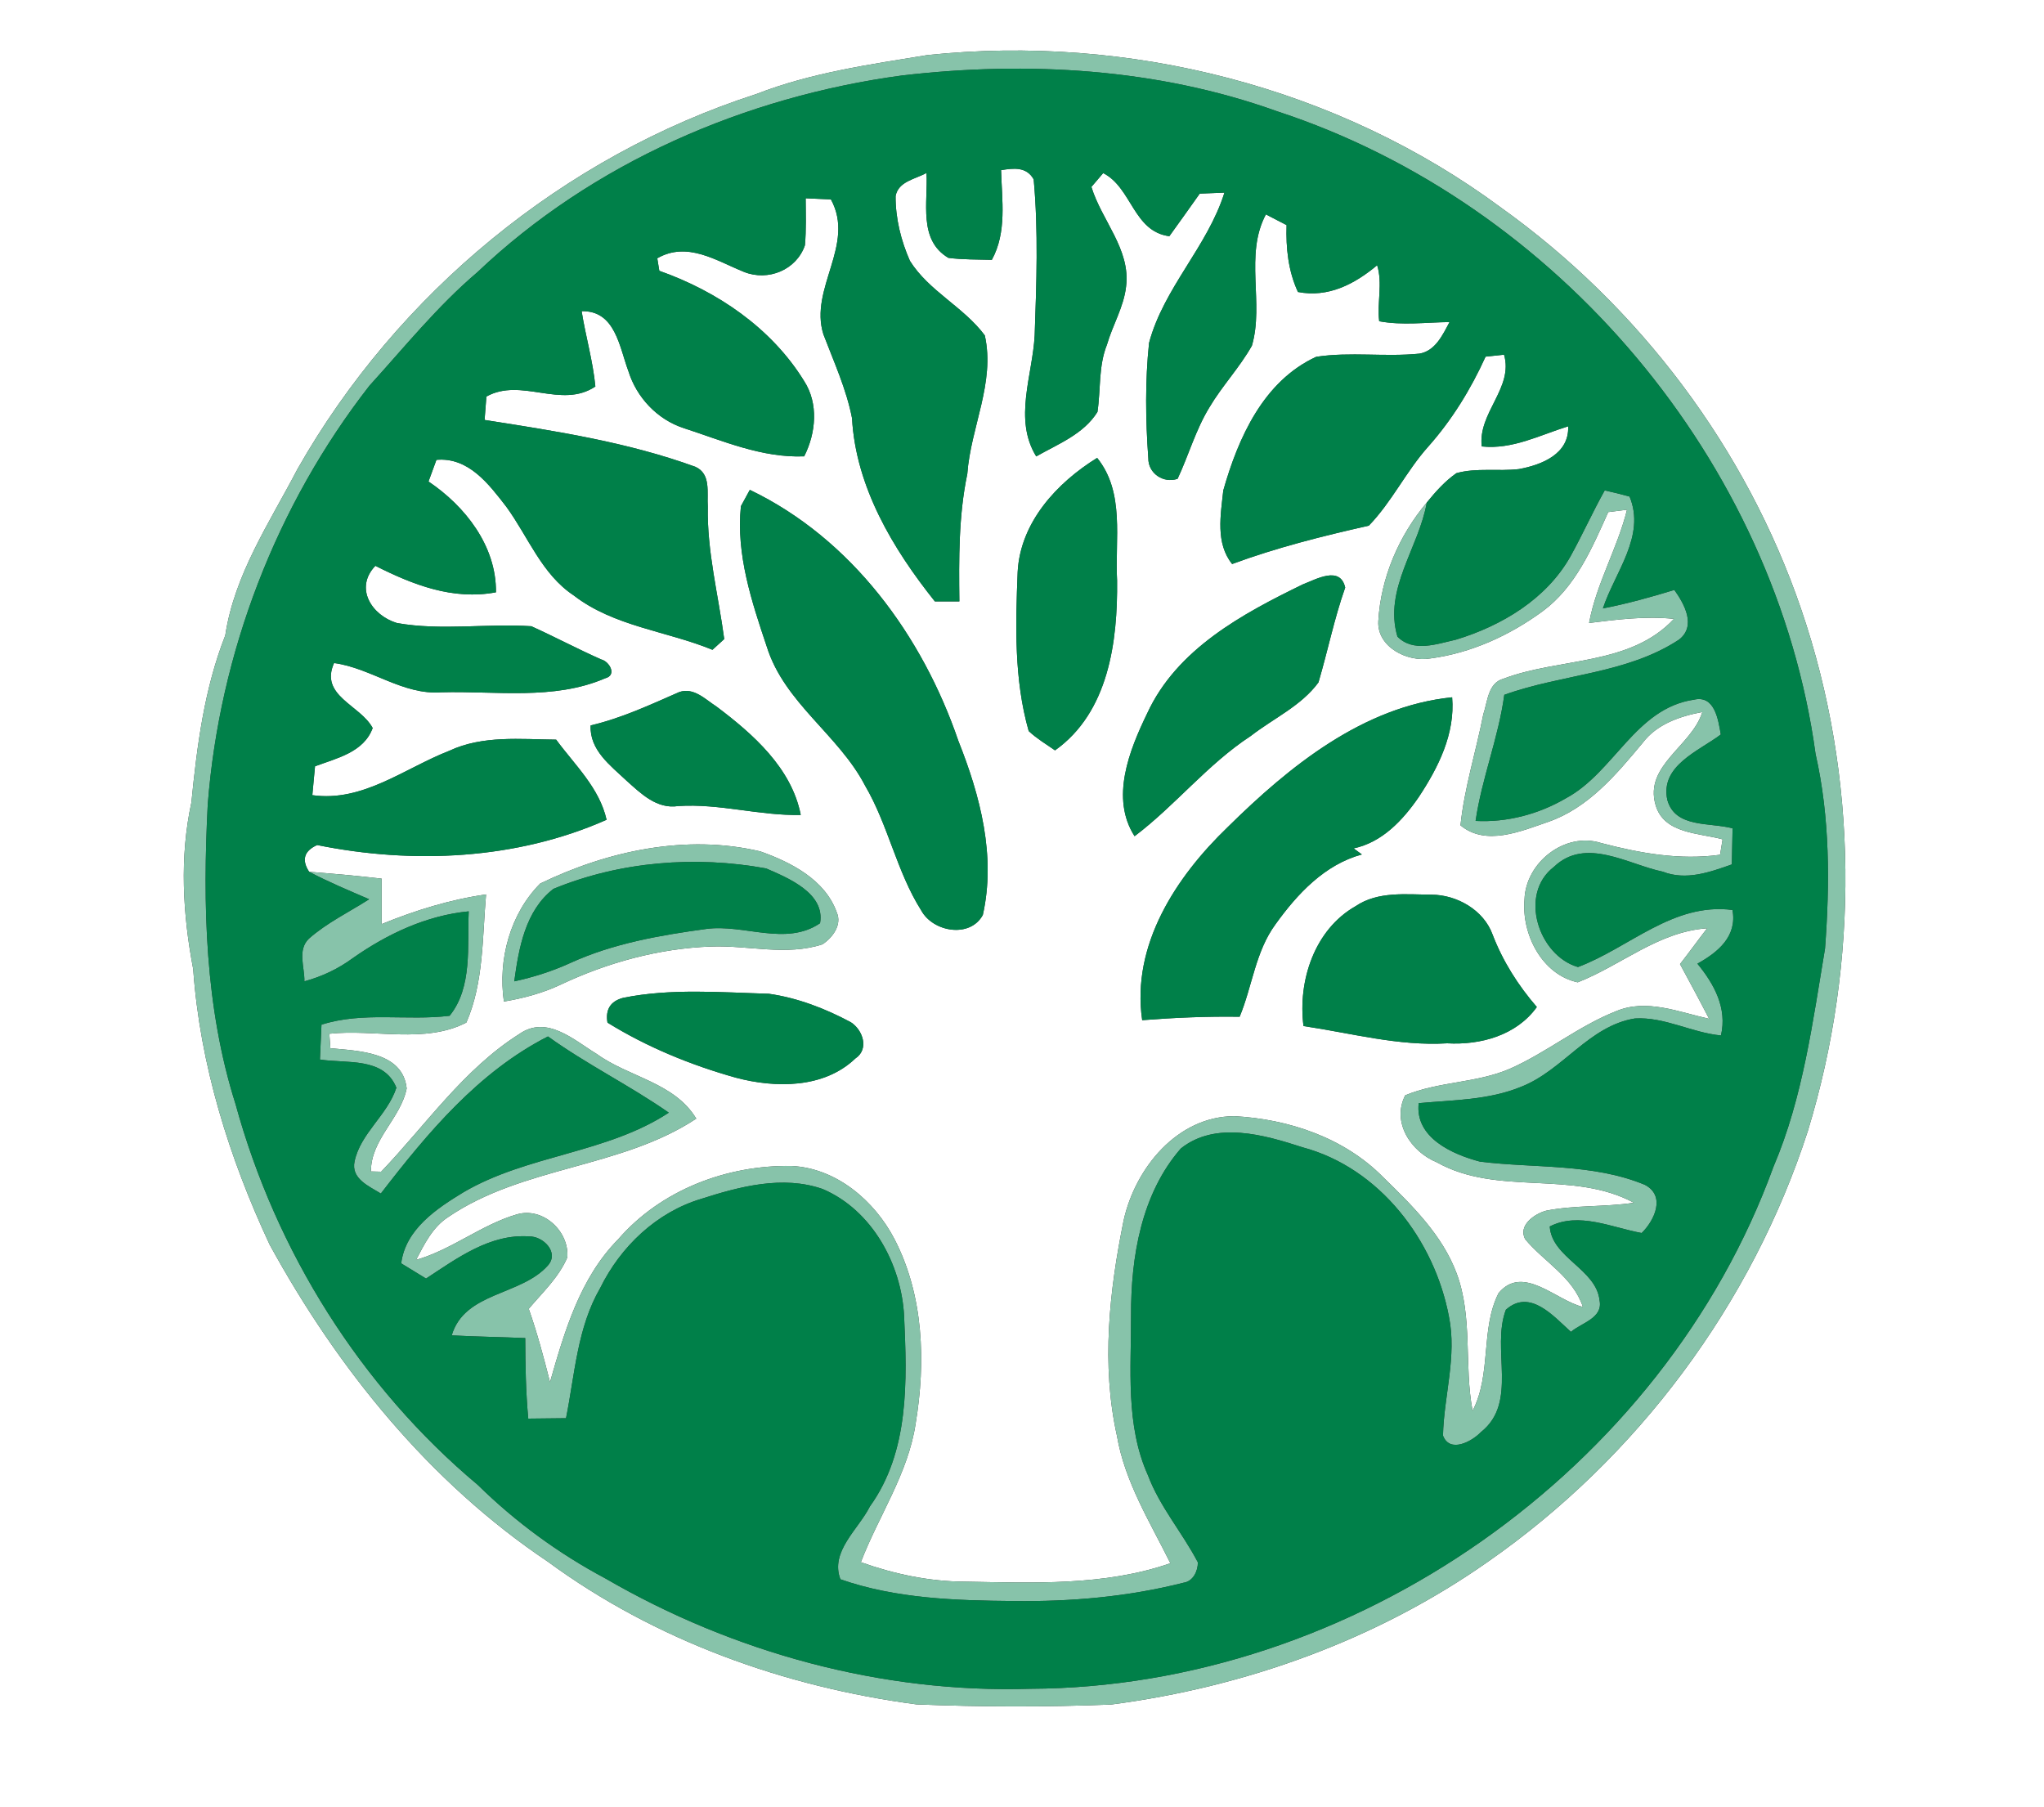 <?xml version="1.0" encoding="UTF-8" ?>
<!DOCTYPE svg PUBLIC "-//W3C//DTD SVG 1.1//EN" "http://www.w3.org/Graphics/SVG/1.1/DTD/svg11.dtd">
<svg width="250pt" height="221pt" viewBox="0 0 250 221" version="1.1" xmlns="http://www.w3.org/2000/svg">
<rect x="0" y="0" width="250" height="221" fill="#333333" stroke="none"/>
<g id="#ffffffff">
<path fill="#ffffff" opacity="1.00" d=" M 0.00 0.00 L 250.00 0.00 L 250.00 221.00 L 0.00 221.00 L 0.00 0.00 M 113.40 6.74 C 106.35 7.89 99.21 8.89 92.51 11.50 C 68.95 19.10 48.60 35.86 36.39 57.36 C 32.96 63.94 28.68 70.23 27.55 77.72 C 24.98 84.26 24.10 91.20 23.41 98.14 C 21.95 104.87 22.35 111.80 23.63 118.52 C 24.46 130.23 28.03 141.62 32.98 152.22 C 41.29 167.40 52.54 181.30 67.01 191.00 C 80.17 200.66 96.00 206.32 112.10 208.45 C 120.02 208.77 127.97 208.78 135.89 208.47 C 152.34 206.32 168.41 200.55 182.02 190.98 C 200.27 178.26 214.28 159.49 221.12 138.31 C 227.43 117.65 227.31 94.98 220.30 74.51 C 213.59 54.84 200.50 37.49 183.61 25.41 C 163.64 10.61 138.04 4.14 113.40 6.74 Z" />
<path fill="#ffffff" opacity="1.00" d=" M 109.54 23.98 C 109.87 22.17 111.97 21.91 113.32 21.15 C 113.52 24.72 112.28 29.35 116.00 31.54 C 117.76 31.76 119.53 31.73 121.31 31.78 C 123.17 28.40 122.54 24.48 122.44 20.81 C 123.96 20.56 125.55 20.36 126.43 21.94 C 127.01 28.27 126.77 34.66 126.55 41.00 C 126.30 45.89 123.93 51.27 126.74 55.82 C 129.40 54.31 132.54 53.10 134.23 50.38 C 134.64 47.64 134.34 44.78 135.39 42.16 C 136.08 39.76 137.45 37.55 137.73 35.04 C 138.30 30.50 134.75 26.98 133.49 22.86 C 133.85 22.44 134.57 21.59 134.93 21.17 C 138.44 22.95 138.60 28.30 143.02 28.89 C 144.26 27.15 145.52 25.43 146.74 23.68 C 147.75 23.64 148.75 23.60 149.76 23.56 C 147.69 30.17 142.33 35.21 140.54 41.94 C 140.05 46.61 140.11 51.35 140.45 56.03 C 140.42 57.89 142.29 59.15 144.03 58.56 C 145.38 55.68 146.24 52.57 147.91 49.84 C 149.47 47.20 151.61 44.96 153.12 42.28 C 154.64 37.05 152.18 31.20 154.83 26.22 C 155.46 26.55 156.73 27.20 157.36 27.53 C 157.27 30.33 157.56 33.14 158.75 35.71 C 162.47 36.43 165.67 34.75 168.44 32.44 C 169.13 34.68 168.41 37.01 168.69 39.29 C 171.53 39.82 174.43 39.42 177.29 39.39 C 176.46 40.95 175.55 42.93 173.61 43.25 C 169.41 43.68 165.16 43.00 160.98 43.64 C 154.53 46.61 151.45 53.54 149.62 59.98 C 149.30 62.97 148.65 66.43 150.70 68.98 C 156.15 66.97 161.76 65.56 167.42 64.29 C 170.23 61.39 171.98 57.65 174.67 54.64 C 177.58 51.37 179.89 47.61 181.70 43.62 C 182.27 43.56 183.40 43.44 183.96 43.38 C 185.14 47.45 180.75 50.47 181.23 54.60 C 184.99 55.00 188.33 53.21 191.80 52.14 C 191.95 55.52 188.57 56.86 185.78 57.37 C 183.24 57.67 180.61 57.18 178.13 57.87 C 176.73 58.85 175.58 60.14 174.51 61.46 C 171.10 65.51 168.88 70.66 168.58 75.97 C 168.41 79.13 172.14 81.01 174.93 80.53 C 179.91 79.88 184.65 77.71 188.69 74.75 C 192.71 71.78 194.72 67.05 196.70 62.63 C 197.28 62.56 198.43 62.41 199.00 62.34 C 197.82 67.09 195.25 71.36 194.36 76.19 C 197.80 75.77 201.27 75.32 204.74 75.69 C 199.37 81.45 190.76 80.41 183.91 83.00 C 181.98 83.52 181.95 85.81 181.42 87.37 C 180.53 91.90 179.11 96.34 178.63 100.94 C 181.73 103.52 186.02 101.66 189.35 100.52 C 194.28 98.81 197.67 94.74 200.90 90.87 C 202.65 88.55 205.46 87.60 208.21 87.08 C 206.94 91.24 201.08 93.59 202.49 98.44 C 203.49 101.98 207.78 101.86 210.69 102.65 C 210.61 103.12 210.46 104.07 210.38 104.54 C 205.46 105.23 200.58 104.35 195.82 103.10 C 191.40 101.70 186.60 105.49 186.46 110.01 C 186.09 114.24 188.58 119.19 192.97 120.14 C 198.31 118.05 202.83 113.94 208.80 113.53 C 207.68 114.98 206.61 116.47 205.48 117.91 C 206.68 120.13 207.88 122.35 209.04 124.60 C 205.35 123.79 201.39 122.10 197.67 123.67 C 193.07 125.48 189.21 128.70 184.70 130.70 C 180.61 132.48 175.98 132.25 171.87 133.96 C 170.17 137.28 172.60 140.87 175.73 142.15 C 183.19 146.34 192.33 143.04 199.84 147.10 C 196.28 147.64 192.64 147.37 189.11 148.07 C 187.67 148.45 185.62 149.90 186.56 151.58 C 188.89 154.36 192.40 156.19 193.60 159.84 C 190.32 159.06 186.27 154.57 183.29 158.15 C 181.05 162.57 182.45 168.05 180.11 172.54 C 179.05 166.97 180.17 161.11 178.15 155.71 C 176.38 150.99 172.67 147.39 169.14 143.94 C 164.39 139.14 157.59 136.86 150.96 136.51 C 143.97 136.54 138.84 142.89 137.43 149.26 C 135.68 157.89 134.68 166.90 136.61 175.59 C 137.57 181.24 140.65 186.14 143.15 191.19 C 135.06 193.99 126.40 193.58 117.97 193.44 C 113.64 193.42 109.36 192.51 105.29 191.06 C 107.47 185.38 111.08 180.22 111.99 174.11 C 113.24 166.58 112.98 158.44 109.40 151.54 C 106.95 146.84 102.30 142.87 96.83 142.60 C 88.91 142.47 80.84 145.52 75.59 151.59 C 70.93 156.32 69.05 162.83 67.27 169.04 C 66.51 166.02 65.70 163.01 64.67 160.07 C 66.36 158.07 68.35 156.22 69.39 153.78 C 69.63 150.59 66.44 147.61 63.25 148.51 C 58.88 149.78 55.28 152.83 50.89 154.09 C 51.90 152.16 52.91 150.09 54.80 148.86 C 63.95 142.61 75.95 142.90 85.16 136.81 C 82.48 132.38 76.94 131.76 73.00 128.91 C 70.17 127.19 66.88 124.09 63.49 126.48 C 56.71 130.77 52.08 137.59 46.62 143.30 C 46.30 143.30 45.68 143.28 45.37 143.27 C 45.34 139.36 49.01 136.79 49.74 133.12 C 49.26 128.63 43.87 128.54 40.41 128.20 C 40.38 127.76 40.32 126.88 40.28 126.43 C 45.80 125.83 51.99 127.68 57.04 125.06 C 59.17 120.18 58.99 114.62 59.45 109.39 C 55.05 110.02 50.79 111.34 46.68 113.02 C 46.69 111.17 46.69 109.31 46.68 107.46 C 43.73 107.11 40.77 106.86 37.81 106.62 C 36.86 105.17 37.19 104.07 38.79 103.35 C 50.50 105.72 63.17 105.15 74.19 100.26 C 73.31 96.35 70.31 93.57 68.02 90.46 C 63.66 90.42 59.04 89.91 54.96 91.82 C 49.51 93.94 44.37 98.14 38.20 97.25 C 38.31 96.07 38.42 94.90 38.53 93.72 C 41.16 92.73 44.50 92.02 45.58 89.04 C 44.08 86.22 39.05 85.11 40.86 81.09 C 45.41 81.71 49.24 85.02 53.97 84.67 C 60.64 84.48 67.71 85.67 74.01 82.96 C 75.51 82.58 74.53 80.89 73.53 80.65 C 70.64 79.37 67.86 77.89 64.99 76.59 C 59.52 76.23 53.98 77.16 48.56 76.20 C 45.48 75.28 43.30 71.93 45.91 69.20 C 50.51 71.52 55.39 73.43 60.66 72.44 C 60.72 66.78 56.91 61.92 52.41 58.89 C 52.65 58.23 53.14 56.90 53.38 56.24 C 57.31 55.89 59.79 59.21 61.93 61.98 C 64.60 65.64 66.25 70.22 70.17 72.82 C 75.10 76.63 81.51 77.16 87.14 79.47 C 87.50 79.14 88.22 78.49 88.58 78.16 C 87.86 72.77 86.46 67.43 86.57 61.95 C 86.45 60.25 86.99 57.96 85.05 57.09 C 76.75 54.07 67.97 52.72 59.27 51.36 C 59.34 50.41 59.42 49.45 59.49 48.50 C 63.77 46.11 68.63 50.07 72.82 47.27 C 72.52 44.15 71.63 41.14 71.14 38.06 C 75.27 37.96 75.75 42.43 76.87 45.42 C 77.87 48.62 80.40 51.30 83.60 52.35 C 88.41 53.91 93.19 56.02 98.36 55.81 C 99.80 52.97 100.14 49.37 98.35 46.60 C 94.36 40.12 87.73 35.62 80.64 33.12 C 80.58 32.74 80.45 31.97 80.39 31.59 C 84.07 29.48 87.59 31.88 91.01 33.26 C 93.95 34.43 97.41 33.02 98.45 30.00 C 98.62 28.09 98.55 26.17 98.54 24.25 C 99.57 24.30 100.60 24.35 101.63 24.39 C 104.66 29.93 98.94 35.28 100.71 40.89 C 101.99 44.26 103.52 47.58 104.21 51.14 C 104.67 59.54 109.21 67.13 114.34 73.55 C 115.34 73.55 116.34 73.55 117.34 73.55 C 117.28 68.34 117.24 63.08 118.31 57.96 C 118.72 52.26 121.74 46.81 120.45 41.02 C 117.86 37.53 113.61 35.61 111.29 31.90 C 110.20 29.43 109.52 26.70 109.54 23.98 M 124.47 69.95 C 124.21 76.44 124.02 83.09 125.82 89.41 C 126.79 90.32 127.94 91.01 129.04 91.77 C 135.60 87.11 136.71 78.45 136.63 71.00 C 136.35 65.97 137.62 60.24 134.19 56.00 C 129.26 59.05 124.79 63.88 124.47 69.95 M 90.62 61.91 C 90.01 67.79 91.94 73.59 93.79 79.10 C 95.94 85.97 102.57 89.86 105.80 96.07 C 108.64 100.91 109.67 106.60 112.67 111.34 C 114.12 114.01 118.66 114.77 120.21 111.90 C 121.83 104.71 119.89 97.32 117.22 90.62 C 112.83 77.78 104.17 65.89 91.71 59.91 C 91.44 60.41 90.89 61.41 90.62 61.91 M 140.31 87.25 C 138.12 91.77 135.78 97.62 138.77 102.27 C 143.77 98.49 147.70 93.46 152.98 90.01 C 155.74 87.86 159.15 86.34 161.26 83.46 C 162.40 79.60 163.19 75.65 164.53 71.86 C 163.92 69.14 160.95 70.86 159.35 71.47 C 151.93 75.08 143.93 79.39 140.31 87.25 M 72.24 88.72 C 72.10 91.74 74.65 93.61 76.62 95.47 C 78.40 97.06 80.34 98.99 82.96 98.58 C 88.00 98.25 92.90 99.78 97.94 99.67 C 96.82 93.93 92.11 89.78 87.63 86.41 C 86.27 85.54 84.86 84.03 83.08 84.64 C 79.54 86.19 76.02 87.84 72.24 88.72 M 150.16 101.16 C 143.83 107.25 138.36 115.57 139.70 124.77 C 143.66 124.46 147.64 124.29 151.62 124.35 C 153.17 120.62 153.55 116.38 156.00 113.05 C 158.66 109.34 162.01 105.74 166.57 104.50 C 166.23 104.25 165.90 104.00 165.56 103.76 C 169.05 103.02 171.58 100.31 173.52 97.49 C 175.91 93.88 177.99 89.75 177.61 85.28 C 166.72 86.39 157.69 93.73 150.16 101.16 M 66.07 108.06 C 62.39 111.76 60.89 117.36 61.63 122.49 C 64.02 122.09 66.37 121.46 68.56 120.43 C 74.32 117.71 80.60 115.99 86.98 115.76 C 91.51 115.59 96.17 116.94 100.60 115.49 C 101.82 114.68 103.02 113.11 102.34 111.58 C 100.92 107.59 96.75 105.46 93.00 104.13 C 83.94 101.98 74.32 104.06 66.07 108.06 M 165.80 110.83 C 160.77 113.69 158.72 119.97 159.43 125.49 C 165.27 126.35 171.04 127.96 177.00 127.60 C 181.09 127.83 185.48 126.63 187.97 123.16 C 185.69 120.53 183.81 117.57 182.56 114.31 C 181.47 111.29 178.18 109.43 175.07 109.42 C 171.95 109.40 168.53 108.98 165.80 110.83 M 76.21 122.04 C 74.67 122.45 74.03 123.46 74.30 125.07 C 79.15 128.07 84.50 130.26 89.99 131.80 C 94.83 133.09 100.76 133.14 104.61 129.46 C 106.34 128.32 105.54 125.96 104.06 125.02 C 100.95 123.35 97.55 122.04 94.04 121.54 C 88.12 121.37 82.01 120.86 76.21 122.04 Z" />
</g>
<g id="#87c3aaff">
<path fill="#87c3aa" opacity="1.00" d=" M 113.40 6.74 C 138.04 4.14 163.64 10.61 183.61 25.41 C 200.50 37.49 213.59 54.84 220.30 74.51 C 227.31 94.98 227.43 117.65 221.12 138.31 C 214.28 159.49 200.27 178.26 182.02 190.98 C 168.41 200.55 152.34 206.32 135.89 208.47 C 127.97 208.78 120.02 208.77 112.10 208.45 C 96.00 206.32 80.17 200.66 67.01 191.00 C 52.54 181.30 41.29 167.40 32.98 152.22 C 28.03 141.62 24.46 130.23 23.63 118.52 C 22.35 111.80 21.95 104.87 23.41 98.14 C 24.10 91.20 24.98 84.26 27.55 77.72 C 28.68 70.23 32.96 63.94 36.39 57.36 C 48.60 35.86 68.95 19.10 92.51 11.50 C 99.21 8.89 106.35 7.89 113.40 6.74 M 110.33 9.23 C 91.15 11.82 72.48 19.90 58.38 33.30 C 53.50 37.45 49.47 42.46 45.18 47.18 C 33.77 61.82 26.85 79.88 25.41 98.38 C 24.78 110.66 25.06 123.21 28.81 135.04 C 33.75 153.05 44.10 169.60 58.44 181.61 C 63.07 186.16 68.33 190.00 74.05 193.05 C 89.70 202.13 107.86 207.10 125.99 206.54 C 165.50 206.39 203.41 179.85 216.91 142.70 C 220.53 134.21 221.70 125.02 223.22 116.00 C 223.81 108.07 223.83 100.01 222.06 92.21 C 217.17 56.45 190.44 24.82 156.20 13.61 C 141.57 8.35 125.67 7.45 110.33 9.23 Z" />
<path fill="#87c3aa" opacity="1.00" d=" M 196.27 59.98 C 197.29 60.20 198.30 60.45 199.31 60.73 C 201.32 65.56 197.50 70.01 196.05 74.41 C 199.01 73.84 201.91 73.03 204.79 72.15 C 206.01 73.87 207.51 76.55 205.36 78.23 C 198.96 82.44 191.01 82.44 183.99 84.98 C 183.28 90.23 181.24 95.17 180.48 100.40 C 184.35 100.60 188.22 99.57 191.56 97.61 C 197.45 94.43 200.02 86.63 207.19 85.57 C 209.73 84.98 210.16 88.03 210.47 89.83 C 207.79 91.86 203.02 93.63 203.93 97.83 C 204.89 101.32 209.18 100.55 211.91 101.31 C 211.88 102.78 211.85 104.25 211.82 105.72 C 209.11 106.68 206.21 107.72 203.38 106.61 C 199.09 105.72 193.94 102.31 190.06 106.02 C 185.69 109.37 188.20 116.89 193.00 118.27 C 199.29 115.91 204.63 110.35 211.90 111.29 C 212.49 114.52 210.14 116.45 207.61 117.86 C 209.67 120.37 211.27 123.29 210.49 126.64 C 206.91 126.30 203.60 124.35 199.97 124.56 C 194.36 125.46 191.18 130.89 186.09 132.90 C 182.11 134.55 177.74 134.53 173.52 134.92 C 173.04 139.13 177.63 141.18 181.02 142.07 C 187.72 142.90 194.79 142.26 201.17 144.90 C 203.77 146.25 202.37 149.26 200.79 150.80 C 197.15 150.14 193.12 148.18 189.55 150.00 C 189.80 153.83 195.23 155.21 195.64 159.03 C 196.09 161.21 193.45 161.77 192.14 162.89 C 190.03 161.00 187.12 157.55 184.18 160.19 C 182.37 165.00 185.72 171.51 181.14 175.14 C 180.01 176.32 177.31 177.76 176.49 175.57 C 176.60 170.72 178.21 165.90 177.22 161.03 C 175.46 151.69 168.74 142.84 159.32 140.32 C 154.63 138.80 148.69 137.07 144.43 140.46 C 139.60 146.00 138.31 153.74 138.34 160.88 C 138.36 167.42 137.64 174.29 140.41 180.44 C 141.86 184.30 144.62 187.45 146.51 191.08 C 146.52 192.15 145.92 193.41 144.76 193.57 C 137.99 195.29 130.98 195.90 124.00 195.81 C 116.89 195.75 109.57 195.52 102.79 193.15 C 101.49 189.76 105.00 187.03 106.39 184.25 C 111.25 177.50 110.94 168.86 110.58 160.95 C 110.25 154.59 106.64 147.99 100.62 145.42 C 95.75 143.72 90.48 145.11 85.75 146.63 C 80.29 148.27 75.90 152.47 73.41 157.53 C 70.60 162.38 70.31 168.07 69.23 173.45 C 67.69 173.47 66.15 173.49 64.61 173.50 C 64.31 170.22 64.25 166.94 64.24 163.65 C 61.25 163.52 58.25 163.48 55.25 163.32 C 56.82 157.98 63.74 158.48 67.02 154.76 C 68.43 153.16 66.42 151.18 64.73 151.22 C 59.95 150.87 55.90 153.89 52.11 156.37 C 51.10 155.75 50.08 155.13 49.07 154.51 C 49.60 150.33 53.40 147.81 56.71 145.80 C 64.54 141.22 74.22 141.07 81.80 136.08 C 77.02 132.75 71.75 130.17 67.02 126.76 C 58.52 131.09 52.30 138.55 46.58 145.97 C 45.13 145.07 42.90 144.16 43.37 142.03 C 44.09 138.60 47.40 136.37 48.48 133.03 C 46.96 129.24 42.38 130.10 39.13 129.58 C 39.19 128.16 39.25 126.74 39.32 125.32 C 44.41 123.69 49.78 124.87 54.99 124.23 C 57.81 120.76 57.14 115.68 57.33 111.46 C 52.17 111.96 47.37 114.22 43.17 117.17 C 41.38 118.49 39.37 119.44 37.23 120.02 C 37.27 118.29 36.34 116.20 37.78 114.80 C 39.99 112.85 42.68 111.56 45.15 109.98 C 42.68 108.91 40.19 107.88 37.81 106.62 C 40.77 106.86 43.73 107.11 46.68 107.46 C 46.69 109.31 46.69 111.17 46.68 113.02 C 50.79 111.34 55.05 110.02 59.45 109.39 C 58.99 114.62 59.17 120.18 57.04 125.06 C 51.99 127.68 45.80 125.83 40.28 126.43 C 40.32 126.88 40.38 127.76 40.41 128.20 C 43.87 128.54 49.26 128.63 49.74 133.12 C 49.01 136.79 45.34 139.36 45.37 143.27 C 45.68 143.28 46.30 143.30 46.62 143.30 C 52.08 137.59 56.71 130.77 63.49 126.48 C 66.88 124.09 70.17 127.19 73.00 128.91 C 76.94 131.76 82.48 132.38 85.16 136.81 C 75.95 142.90 63.95 142.61 54.80 148.86 C 52.91 150.09 51.90 152.16 50.89 154.09 C 55.28 152.83 58.88 149.78 63.25 148.51 C 66.44 147.61 69.63 150.59 69.39 153.78 C 68.35 156.22 66.36 158.07 64.67 160.07 C 65.70 163.01 66.51 166.02 67.27 169.04 C 69.05 162.83 70.93 156.32 75.59 151.59 C 80.84 145.52 88.91 142.47 96.83 142.60 C 102.30 142.87 106.95 146.84 109.40 151.54 C 112.98 158.44 113.24 166.58 111.99 174.11 C 111.08 180.22 107.47 185.38 105.29 191.06 C 109.36 192.51 113.64 193.42 117.97 193.44 C 126.40 193.58 135.06 193.99 143.15 191.19 C 140.65 186.14 137.57 181.24 136.61 175.59 C 134.68 166.90 135.68 157.89 137.43 149.26 C 138.84 142.89 143.97 136.54 150.96 136.51 C 157.59 136.86 164.39 139.14 169.14 143.94 C 172.67 147.39 176.38 150.99 178.15 155.71 C 180.17 161.11 179.05 166.97 180.11 172.54 C 182.45 168.05 181.05 162.57 183.29 158.15 C 186.27 154.57 190.32 159.06 193.60 159.84 C 192.40 156.19 188.89 154.36 186.56 151.58 C 185.62 149.90 187.67 148.45 189.11 148.07 C 192.64 147.37 196.28 147.64 199.84 147.10 C 192.33 143.04 183.19 146.34 175.73 142.15 C 172.60 140.87 170.17 137.28 171.87 133.96 C 175.98 132.25 180.61 132.48 184.70 130.70 C 189.21 128.70 193.07 125.48 197.67 123.67 C 201.39 122.10 205.35 123.79 209.04 124.60 C 207.88 122.35 206.68 120.13 205.48 117.91 C 206.61 116.47 207.68 114.98 208.80 113.53 C 202.83 113.94 198.31 118.05 192.97 120.14 C 188.58 119.19 186.09 114.24 186.46 110.01 C 186.60 105.49 191.40 101.70 195.82 103.10 C 200.58 104.35 205.46 105.23 210.38 104.54 C 210.46 104.07 210.61 103.12 210.69 102.65 C 207.78 101.86 203.49 101.98 202.49 98.44 C 201.08 93.59 206.94 91.24 208.21 87.08 C 205.46 87.60 202.65 88.55 200.90 90.87 C 197.67 94.74 194.28 98.81 189.35 100.52 C 186.02 101.66 181.73 103.52 178.63 100.94 C 179.11 96.34 180.53 91.90 181.42 87.37 C 181.95 85.81 181.98 83.52 183.91 83.00 C 190.76 80.41 199.37 81.45 204.74 75.69 C 201.27 75.32 197.80 75.77 194.36 76.19 C 195.25 71.36 197.82 67.09 199.00 62.34 C 198.43 62.41 197.28 62.56 196.70 62.63 C 194.72 67.05 192.71 71.78 188.69 74.75 C 184.65 77.71 179.91 79.88 174.93 80.53 C 172.14 81.01 168.41 79.13 168.58 75.97 C 168.88 70.66 171.10 65.51 174.51 61.46 C 173.55 66.98 169.21 72.03 170.92 77.86 C 172.88 79.83 175.75 78.75 178.08 78.23 C 183.67 76.53 189.14 73.27 192.08 68.05 C 193.55 65.40 194.79 62.63 196.27 59.98 Z" />
<path fill="#87c3aa" opacity="1.00" d=" M 66.07 108.06 C 74.32 104.06 83.94 101.98 93.00 104.13 C 96.75 105.46 100.92 107.59 102.34 111.58 C 103.02 113.11 101.82 114.68 100.60 115.49 C 96.17 116.94 91.51 115.59 86.98 115.76 C 80.60 115.99 74.32 117.71 68.56 120.43 C 66.37 121.46 64.02 122.09 61.63 122.49 C 60.89 117.36 62.39 111.76 66.07 108.06 M 67.69 108.71 C 64.25 111.37 63.45 115.96 62.90 120.02 C 65.25 119.51 67.55 118.78 69.74 117.78 C 74.98 115.38 80.73 114.38 86.39 113.61 C 91.02 112.99 96.10 115.76 100.30 112.91 C 100.94 109.27 96.48 107.41 93.70 106.21 C 85.06 104.63 75.85 105.35 67.69 108.71 Z" />
</g>
<g id="#008049ff">
<path fill="#008049" opacity="1.00" d=" M 110.33 9.23 C 125.67 7.45 141.57 8.35 156.20 13.61 C 190.44 24.82 217.17 56.45 222.06 92.21 C 223.83 100.01 223.81 108.07 223.22 116.00 C 221.70 125.02 220.53 134.21 216.91 142.70 C 203.41 179.85 165.50 206.39 125.99 206.54 C 107.86 207.10 89.70 202.13 74.05 193.05 C 68.33 190.00 63.07 186.16 58.44 181.61 C 44.10 169.60 33.75 153.05 28.81 135.04 C 25.06 123.21 24.78 110.66 25.41 98.38 C 26.85 79.88 33.77 61.82 45.18 47.18 C 49.47 42.46 53.50 37.45 58.38 33.30 C 72.48 19.90 91.15 11.82 110.33 9.23 M 109.54 23.98 C 109.52 26.70 110.20 29.43 111.29 31.90 C 113.61 35.61 117.86 37.53 120.45 41.02 C 121.74 46.81 118.72 52.26 118.31 57.96 C 117.24 63.08 117.28 68.34 117.34 73.55 C 116.34 73.55 115.34 73.55 114.34 73.55 C 109.21 67.13 104.67 59.54 104.21 51.14 C 103.52 47.58 101.99 44.26 100.71 40.89 C 98.94 35.28 104.66 29.93 101.63 24.39 C 100.60 24.35 99.57 24.30 98.54 24.25 C 98.55 26.17 98.62 28.09 98.45 30.00 C 97.41 33.02 93.95 34.43 91.01 33.26 C 87.59 31.88 84.07 29.48 80.39 31.59 C 80.45 31.97 80.58 32.74 80.64 33.12 C 87.73 35.62 94.36 40.12 98.35 46.60 C 100.14 49.37 99.80 52.97 98.36 55.81 C 93.19 56.02 88.41 53.91 83.60 52.35 C 80.40 51.30 77.87 48.62 76.87 45.42 C 75.75 42.43 75.27 37.96 71.14 38.06 C 71.63 41.14 72.52 44.15 72.82 47.27 C 68.63 50.07 63.77 46.11 59.49 48.50 C 59.42 49.45 59.34 50.41 59.27 51.36 C 67.97 52.72 76.75 54.07 85.05 57.09 C 86.99 57.96 86.45 60.25 86.57 61.95 C 86.46 67.43 87.86 72.77 88.58 78.16 C 88.22 78.49 87.50 79.14 87.14 79.47 C 81.51 77.16 75.10 76.63 70.17 72.82 C 66.25 70.22 64.60 65.64 61.93 61.98 C 59.79 59.21 57.31 55.89 53.38 56.24 C 53.14 56.90 52.65 58.23 52.41 58.89 C 56.91 61.92 60.72 66.78 60.66 72.44 C 55.39 73.43 50.51 71.52 45.91 69.20 C 43.30 71.93 45.48 75.28 48.56 76.20 C 53.98 77.16 59.52 76.23 64.99 76.59 C 67.86 77.89 70.64 79.37 73.53 80.65 C 74.53 80.89 75.51 82.58 74.01 82.96 C 67.71 85.67 60.64 84.48 53.97 84.67 C 49.24 85.02 45.41 81.71 40.86 81.09 C 39.05 85.11 44.08 86.22 45.58 89.04 C 44.50 92.02 41.16 92.73 38.53 93.72 C 38.42 94.90 38.31 96.07 38.20 97.25 C 44.37 98.14 49.51 93.94 54.96 91.82 C 59.04 89.91 63.66 90.42 68.02 90.46 C 70.31 93.57 73.31 96.35 74.19 100.26 C 63.17 105.15 50.50 105.72 38.79 103.35 C 37.19 104.07 36.86 105.17 37.81 106.62 C 40.19 107.88 42.68 108.91 45.15 109.98 C 42.68 111.56 39.99 112.85 37.78 114.80 C 36.34 116.20 37.27 118.29 37.23 120.02 C 39.37 119.44 41.38 118.49 43.17 117.17 C 47.37 114.22 52.17 111.96 57.33 111.46 C 57.14 115.68 57.81 120.76 54.99 124.23 C 49.78 124.87 44.41 123.69 39.32 125.32 C 39.25 126.74 39.19 128.16 39.13 129.58 C 42.38 130.10 46.96 129.24 48.48 133.03 C 47.40 136.37 44.09 138.60 43.37 142.03 C 42.90 144.16 45.13 145.07 46.58 145.97 C 52.30 138.55 58.52 131.09 67.02 126.76 C 71.75 130.17 77.02 132.75 81.80 136.08 C 74.22 141.07 64.54 141.22 56.71 145.80 C 53.40 147.81 49.60 150.33 49.07 154.51 C 50.08 155.13 51.10 155.75 52.11 156.37 C 55.90 153.89 59.95 150.87 64.73 151.22 C 66.42 151.18 68.43 153.16 67.02 154.76 C 63.74 158.48 56.82 157.98 55.25 163.32 C 58.25 163.48 61.25 163.52 64.24 163.65 C 64.25 166.94 64.31 170.22 64.61 173.50 C 66.15 173.49 67.69 173.47 69.23 173.45 C 70.31 168.07 70.60 162.38 73.41 157.53 C 75.90 152.47 80.29 148.27 85.75 146.63 C 90.48 145.11 95.75 143.72 100.62 145.42 C 106.64 147.99 110.25 154.59 110.58 160.95 C 110.94 168.86 111.25 177.50 106.39 184.25 C 105.00 187.03 101.49 189.76 102.79 193.15 C 109.57 195.52 116.89 195.75 124.00 195.81 C 130.98 195.90 137.99 195.29 144.76 193.57 C 145.92 193.41 146.52 192.15 146.51 191.08 C 144.62 187.45 141.86 184.30 140.41 180.44 C 137.64 174.29 138.36 167.42 138.34 160.88 C 138.31 153.74 139.60 146.00 144.43 140.46 C 148.69 137.07 154.63 138.80 159.32 140.32 C 168.74 142.84 175.46 151.69 177.22 161.03 C 178.21 165.90 176.60 170.72 176.49 175.57 C 177.31 177.76 180.01 176.32 181.14 175.14 C 185.72 171.51 182.37 165.00 184.18 160.19 C 187.12 157.55 190.03 161.00 192.14 162.89 C 193.45 161.77 196.09 161.21 195.64 159.03 C 195.23 155.21 189.80 153.83 189.55 150.00 C 193.12 148.18 197.15 150.14 200.79 150.80 C 202.37 149.26 203.77 146.25 201.17 144.90 C 194.79 142.26 187.72 142.90 181.02 142.07 C 177.63 141.18 173.04 139.13 173.52 134.92 C 177.74 134.53 182.11 134.55 186.09 132.90 C 191.18 130.89 194.36 125.46 199.97 124.56 C 203.60 124.35 206.91 126.30 210.49 126.64 C 211.27 123.29 209.67 120.37 207.61 117.86 C 210.14 116.45 212.49 114.52 211.90 111.29 C 204.63 110.35 199.29 115.91 193.00 118.27 C 188.20 116.89 185.69 109.37 190.06 106.02 C 193.94 102.31 199.09 105.72 203.38 106.61 C 206.21 107.72 209.11 106.68 211.82 105.72 C 211.85 104.25 211.88 102.78 211.91 101.31 C 209.18 100.55 204.89 101.32 203.93 97.83 C 203.02 93.63 207.79 91.86 210.47 89.83 C 210.16 88.03 209.73 84.98 207.19 85.57 C 200.02 86.63 197.45 94.43 191.56 97.61 C 188.22 99.57 184.35 100.60 180.48 100.40 C 181.24 95.17 183.28 90.23 183.99 84.98 C 191.01 82.44 198.96 82.44 205.36 78.23 C 207.51 76.55 206.01 73.87 204.79 72.15 C 201.91 73.03 199.01 73.84 196.05 74.41 C 197.50 70.01 201.32 65.56 199.31 60.73 C 198.30 60.45 197.29 60.20 196.27 59.98 C 194.79 62.63 193.55 65.40 192.08 68.05 C 189.14 73.27 183.67 76.53 178.08 78.23 C 175.75 78.75 172.88 79.83 170.92 77.86 C 169.21 72.03 173.55 66.98 174.51 61.46 C 175.58 60.14 176.73 58.85 178.13 57.87 C 180.61 57.18 183.24 57.67 185.78 57.37 C 188.57 56.86 191.95 55.52 191.80 52.14 C 188.33 53.21 184.99 55.00 181.23 54.60 C 180.75 50.47 185.14 47.45 183.96 43.38 C 183.40 43.44 182.27 43.56 181.70 43.62 C 179.89 47.61 177.58 51.37 174.67 54.64 C 171.98 57.65 170.23 61.39 167.42 64.29 C 161.76 65.56 156.15 66.97 150.70 68.98 C 148.65 66.43 149.30 62.97 149.62 59.98 C 151.45 53.54 154.53 46.61 160.98 43.64 C 165.16 43.00 169.41 43.68 173.61 43.25 C 175.55 42.93 176.46 40.95 177.29 39.39 C 174.43 39.42 171.53 39.82 168.69 39.29 C 168.41 37.01 169.13 34.68 168.44 32.44 C 165.67 34.75 162.47 36.43 158.75 35.71 C 157.56 33.14 157.27 30.33 157.36 27.53 C 156.73 27.20 155.46 26.55 154.83 26.22 C 152.18 31.20 154.64 37.05 153.12 42.28 C 151.61 44.96 149.47 47.20 147.91 49.84 C 146.24 52.57 145.38 55.68 144.03 58.56 C 142.29 59.15 140.42 57.89 140.45 56.03 C 140.11 51.35 140.05 46.61 140.54 41.94 C 142.33 35.21 147.69 30.17 149.76 23.56 C 148.75 23.60 147.75 23.64 146.74 23.68 C 145.52 25.43 144.26 27.15 143.02 28.89 C 138.60 28.30 138.44 22.95 134.93 21.17 C 134.57 21.59 133.85 22.44 133.49 22.86 C 134.75 26.98 138.30 30.50 137.73 35.04 C 137.45 37.55 136.08 39.76 135.39 42.16 C 134.34 44.78 134.64 47.64 134.23 50.38 C 132.54 53.10 129.40 54.31 126.74 55.82 C 123.93 51.27 126.30 45.89 126.55 41.00 C 126.77 34.66 127.01 28.27 126.43 21.94 C 125.55 20.36 123.96 20.56 122.44 20.81 C 122.54 24.48 123.17 28.40 121.31 31.78 C 119.53 31.73 117.76 31.76 116.00 31.54 C 112.28 29.35 113.52 24.72 113.32 21.15 C 111.97 21.91 109.87 22.17 109.54 23.98 Z" />
<path fill="#008049" opacity="1.00" d=" M 124.47 69.95 C 124.79 63.88 129.26 59.05 134.19 56.00 C 137.62 60.24 136.35 65.97 136.63 71.00 C 136.71 78.45 135.60 87.11 129.04 91.77 C 127.94 91.01 126.79 90.32 125.82 89.41 C 124.02 83.09 124.21 76.44 124.47 69.95 Z" />
<path fill="#008049" opacity="1.00" d=" M 90.62 61.91 C 90.89 61.41 91.44 60.41 91.71 59.91 C 104.17 65.89 112.83 77.78 117.22 90.62 C 119.89 97.32 121.83 104.71 120.21 111.90 C 118.66 114.77 114.12 114.01 112.67 111.34 C 109.67 106.60 108.64 100.91 105.80 96.07 C 102.57 89.86 95.94 85.97 93.79 79.10 C 91.94 73.59 90.01 67.79 90.62 61.91 Z" />
<path fill="#008049" opacity="1.00" d=" M 140.31 87.25 C 143.93 79.39 151.93 75.08 159.35 71.47 C 160.95 70.86 163.92 69.14 164.53 71.86 C 163.19 75.65 162.40 79.60 161.26 83.46 C 159.15 86.34 155.74 87.86 152.98 90.01 C 147.70 93.46 143.77 98.49 138.77 102.27 C 135.78 97.62 138.12 91.77 140.31 87.25 Z" />
<path fill="#008049" opacity="1.00" d=" M 72.24 88.72 C 76.02 87.84 79.54 86.19 83.08 84.64 C 84.86 84.03 86.27 85.54 87.63 86.41 C 92.11 89.78 96.82 93.93 97.94 99.67 C 92.90 99.78 88.00 98.25 82.96 98.58 C 80.34 98.99 78.40 97.06 76.62 95.47 C 74.65 93.61 72.10 91.74 72.24 88.72 Z" />
<path fill="#008049" opacity="1.00" d=" M 150.16 101.16 C 157.69 93.73 166.72 86.39 177.61 85.28 C 177.99 89.75 175.91 93.88 173.52 97.49 C 171.58 100.31 169.05 103.02 165.56 103.76 C 165.90 104.00 166.23 104.25 166.57 104.50 C 162.01 105.74 158.66 109.34 156.00 113.05 C 153.55 116.38 153.17 120.62 151.62 124.35 C 147.64 124.29 143.66 124.46 139.70 124.77 C 138.36 115.57 143.83 107.25 150.16 101.16 Z" />
<path fill="#008049" opacity="1.00" d=" M 67.69 108.71 C 75.85 105.35 85.06 104.63 93.70 106.21 C 96.48 107.41 100.94 109.27 100.30 112.91 C 96.10 115.76 91.02 112.99 86.39 113.61 C 80.73 114.38 74.98 115.38 69.74 117.78 C 67.55 118.78 65.25 119.51 62.90 120.02 C 63.45 115.96 64.25 111.37 67.69 108.71 Z" />
<path fill="#008049" opacity="1.00" d=" M 165.80 110.83 C 168.53 108.98 171.95 109.40 175.07 109.42 C 178.18 109.43 181.47 111.29 182.56 114.31 C 183.81 117.57 185.69 120.53 187.97 123.16 C 185.48 126.63 181.09 127.83 177.00 127.60 C 171.04 127.96 165.27 126.35 159.43 125.49 C 158.72 119.97 160.77 113.69 165.80 110.83 Z" />
<path fill="#008049" opacity="1.00" d=" M 76.21 122.04 C 82.01 120.86 88.12 121.37 94.04 121.54 C 97.55 122.04 100.95 123.35 104.06 125.02 C 105.54 125.96 106.34 128.32 104.61 129.46 C 100.76 133.14 94.83 133.09 89.99 131.80 C 84.50 130.26 79.15 128.07 74.30 125.07 C 74.03 123.46 74.67 122.45 76.21 122.04 Z" />
</g>
</svg>
